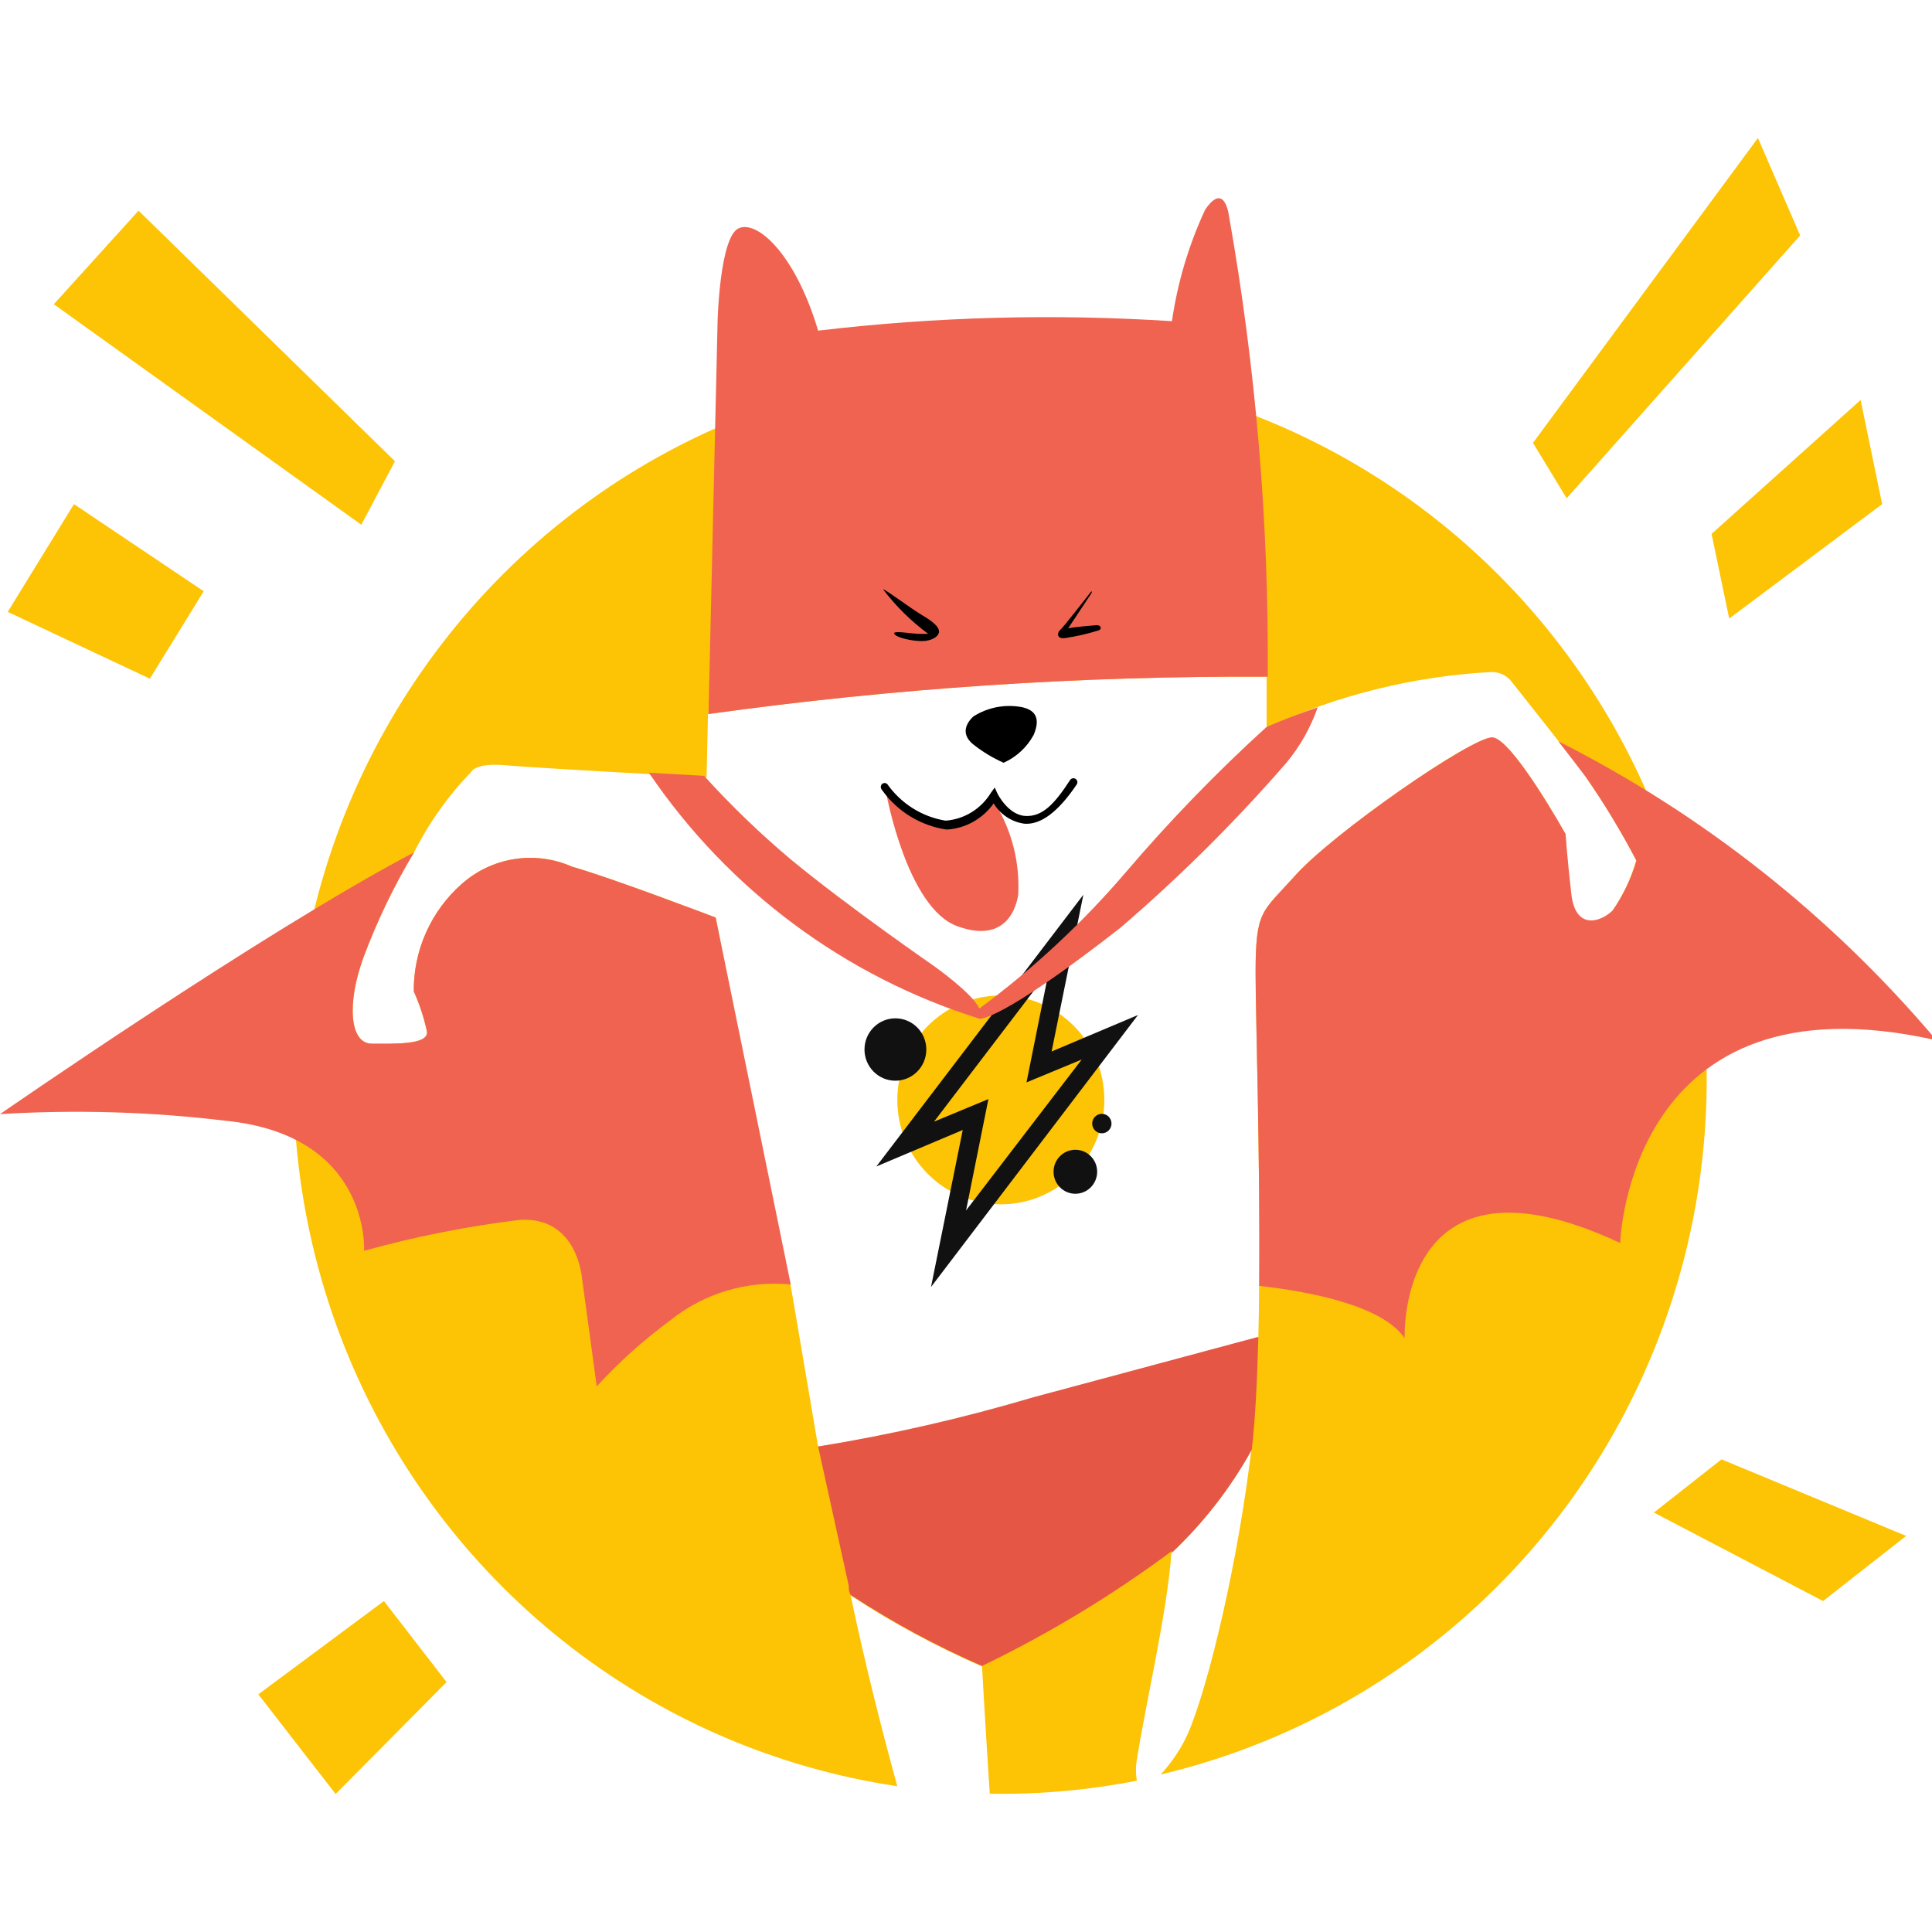 <svg width="70" height="70" viewBox="0 0 70 70" fill="none" xmlns="http://www.w3.org/2000/svg">
<g clip-path="url(#clip0_2403_995)">
<path d="M59.883 29.21C58.158 25.043 55.382 21.405 51.83 18.658C48.278 15.911 44.074 14.151 39.637 13.553C35.201 12.956 30.686 13.541 26.544 15.252C22.402 16.962 18.776 19.738 16.029 23.302C13.281 26.867 11.508 31.095 10.885 35.566C10.262 40.037 10.812 44.594 12.479 48.784C14.147 52.974 16.874 56.65 20.389 59.446C23.903 62.241 28.083 64.059 32.511 64.718C31.931 62.609 31.341 60.279 30.821 57.808C32.334 58.797 33.926 59.658 35.581 60.38V60.38C35.581 60.38 35.701 62.559 35.861 64.99C37.65 65.021 39.436 64.862 41.192 64.516C41.146 64.262 41.146 64.003 41.192 63.749C41.482 61.863 42.282 58.463 42.442 56.274C43.595 55.186 44.573 53.924 45.342 52.532V52.532L45.282 52.976C44.732 57.273 43.582 61.863 42.882 63.134C42.655 63.555 42.376 63.944 42.052 64.294C45.672 63.437 49.064 61.797 51.992 59.486C54.921 57.175 57.317 54.25 59.013 50.913C60.709 47.575 61.666 43.905 61.816 40.158C61.966 36.41 61.306 32.675 59.883 29.21V29.21ZM58.412 33.033C57.972 33.467 57.062 33.759 56.912 32.448C56.762 31.137 56.722 30.219 56.722 30.219C56.722 30.219 54.792 26.759 54.072 26.718C53.352 26.678 48.242 30.219 46.892 31.762C45.722 33.063 45.492 32.972 45.492 35.262C45.492 36.987 45.712 43.504 45.592 48.487L37.441 50.676C34.88 51.417 32.274 51.997 29.641 52.411L28.641 46.53H28.501L25.931 33.245C25.931 33.245 22.121 31.792 20.721 31.399C20.063 31.109 19.337 31.014 18.628 31.127C17.92 31.24 17.258 31.554 16.72 32.034C16.172 32.518 15.734 33.116 15.436 33.786C15.137 34.456 14.985 35.183 14.99 35.918C15.202 36.387 15.363 36.877 15.47 37.381C15.52 37.865 14.27 37.814 13.47 37.814C12.67 37.814 12.55 36.362 13.18 34.657C13.672 33.346 14.281 32.083 15 30.884C15.541 29.813 16.239 28.831 17.07 27.969C17.07 27.969 17.21 27.626 18.32 27.727C19.43 27.828 25.601 28.161 25.601 28.161L25.651 25.871C32.358 24.937 39.122 24.485 45.892 24.519C45.892 25.134 45.892 25.75 45.892 26.365C48.456 25.185 51.218 24.5 54.032 24.348C54.183 24.344 54.332 24.378 54.466 24.446C54.601 24.515 54.716 24.616 54.802 24.741C55.142 25.175 57.212 27.767 57.452 28.141C58.125 29.11 58.736 30.12 59.282 31.167C59.095 31.829 58.801 32.456 58.412 33.023V33.033Z" fill="#FDC305"/>
<path d="M56.463 26.859C56.933 27.465 57.343 27.999 57.463 28.161C58.135 29.13 58.746 30.141 59.293 31.187C59.103 31.828 58.812 32.434 58.433 32.983C57.993 33.416 57.083 33.709 56.933 32.397C56.783 31.086 56.723 30.219 56.723 30.219C56.723 30.219 54.793 26.759 54.073 26.718C53.353 26.678 48.242 30.219 46.892 31.762C45.722 33.063 45.492 32.972 45.492 35.262C45.492 36.775 45.662 41.97 45.622 46.59C47.432 46.792 50.093 47.297 50.893 48.487C50.893 48.487 50.603 41.244 58.703 45.037C58.703 45.037 58.983 35.161 70.163 37.693C66.363 33.192 61.703 29.508 56.463 26.859V26.859Z" fill="#F06351"/>
<path d="M45.932 24.519C45.973 18.93 45.504 13.348 44.532 7.845C44.532 7.845 44.382 6.533 43.662 7.603C43.068 8.881 42.664 10.24 42.462 11.637C38.187 11.361 33.896 11.476 29.642 11.98C28.821 9.206 27.421 7.946 26.751 8.278C26.081 8.611 26.001 11.587 26.001 11.587L25.671 25.871C32.385 24.936 39.155 24.484 45.932 24.519V24.519Z" fill="#F06351"/>
<path d="M45.352 52.532C45.481 51.453 45.551 50.02 45.592 48.436L37.441 50.625C34.881 51.384 32.276 51.98 29.642 52.411L30.752 57.455C30.752 57.566 30.752 57.676 30.822 57.788C32.334 58.777 33.926 59.638 35.581 60.36C38 59.194 40.304 57.799 42.462 56.194V56.254C43.61 55.171 44.584 53.916 45.352 52.532V52.532Z" fill="#E55645"/>
<path d="M32.002 21.362C31.952 21.261 33.002 22.048 33.412 22.29C33.822 22.532 34.022 22.713 34.022 22.885C34.022 23.056 33.762 23.228 33.402 23.228C33.042 23.228 32.482 23.107 32.402 22.966C32.322 22.825 33.002 22.966 33.342 22.966H33.632C33.016 22.511 32.467 21.971 32.002 21.362Z" fill="black"/>
<path d="M39.502 21.473C39.502 21.473 38.502 22.764 38.412 22.825C38.322 22.885 38.242 23.168 38.602 23.117C39.015 23.055 39.423 22.96 39.822 22.835C39.932 22.774 39.892 22.633 39.702 22.653C39.512 22.673 39.022 22.703 38.702 22.764L39.552 21.483C39.552 21.483 39.582 21.362 39.502 21.473Z" fill="black"/>
<path d="M36.362 27.636C36.825 27.43 37.208 27.076 37.452 26.627C37.732 25.962 37.452 25.709 37.012 25.619C36.406 25.507 35.782 25.63 35.262 25.962C34.872 26.335 34.922 26.698 35.262 26.97C35.599 27.238 35.969 27.461 36.362 27.636V27.636Z" fill="black"/>
<path d="M36.002 28.907C35.887 29.136 35.731 29.341 35.542 29.512C35.257 29.744 34.907 29.878 34.542 29.896C33.991 29.95 33.441 29.792 33.002 29.452C32.8 29.333 32.621 29.179 32.472 28.998C32.371 28.888 32.249 28.802 32.112 28.746C32.112 28.746 32.862 32.892 34.682 33.557C36.502 34.223 36.842 32.791 36.892 32.407C36.953 31.259 36.667 30.12 36.072 29.139C36.072 28.837 36.052 29.038 36.002 28.907Z" fill="#F06351"/>
<path d="M34.301 30.057C33.834 29.989 33.384 29.826 32.98 29.579C32.576 29.331 32.226 29.003 31.951 28.615C31.927 28.587 31.913 28.551 31.913 28.514C31.913 28.477 31.927 28.441 31.951 28.413C31.965 28.399 31.98 28.389 31.997 28.382C32.014 28.374 32.033 28.37 32.051 28.37C32.07 28.37 32.089 28.374 32.106 28.382C32.123 28.389 32.139 28.399 32.151 28.413C32.399 28.763 32.713 29.06 33.075 29.287C33.437 29.514 33.841 29.666 34.261 29.734C34.594 29.709 34.917 29.605 35.202 29.429C35.487 29.254 35.727 29.013 35.901 28.726L36.041 28.534L36.142 28.756C36.142 28.756 36.522 29.523 37.142 29.563C37.761 29.603 38.202 29.139 38.772 28.262C38.793 28.23 38.826 28.207 38.863 28.2C38.901 28.192 38.94 28.2 38.971 28.221C39.003 28.243 39.025 28.276 39.033 28.314C39.04 28.352 39.033 28.391 39.011 28.423C38.345 29.412 37.715 29.886 37.121 29.845C36.892 29.815 36.673 29.733 36.479 29.605C36.285 29.478 36.122 29.308 36.002 29.109C35.806 29.384 35.552 29.613 35.258 29.777C34.964 29.941 34.637 30.037 34.301 30.057Z" fill="black"/>
<path d="M36.262 43.635C38.333 43.635 40.012 41.941 40.012 39.852C40.012 37.763 38.333 36.069 36.262 36.069C34.191 36.069 32.512 37.763 32.512 39.852C32.512 41.941 34.191 43.635 36.262 43.635Z" fill="#FDC305"/>
<path d="M41.232 36.775L38.102 38.097L39.252 32.418L31.752 42.263L34.882 40.941L33.732 46.631L41.232 36.775ZM33.842 40.639L38.002 35.182L37.192 39.217L39.192 38.389L35.002 43.857L35.812 39.822L33.842 40.639Z" fill="#111111"/>
<path d="M32.441 39.156C33.06 39.156 33.562 38.65 33.562 38.026C33.562 37.402 33.06 36.896 32.441 36.896C31.823 36.896 31.322 37.402 31.322 38.026C31.322 38.65 31.823 39.156 32.441 39.156Z" fill="#111111"/>
<path d="M38.962 43.252C39.398 43.252 39.752 42.895 39.752 42.455C39.752 42.014 39.398 41.658 38.962 41.658C38.526 41.658 38.172 42.014 38.172 42.455C38.172 42.895 38.526 43.252 38.962 43.252Z" fill="#111111"/>
<path d="M39.922 41.062C40.115 41.062 40.272 40.904 40.272 40.709C40.272 40.514 40.115 40.356 39.922 40.356C39.729 40.356 39.572 40.514 39.572 40.709C39.572 40.904 39.729 41.062 39.922 41.062Z" fill="#111111"/>
<path d="M45.882 26.345C44.077 27.986 42.377 29.742 40.792 31.601C39.213 33.446 37.432 35.104 35.482 36.543C35.262 36.009 33.852 35.01 33.852 35.01C33.852 35.01 30.712 32.841 28.651 31.137C27.538 30.201 26.489 29.19 25.511 28.11L23.511 27.999C26.398 32.253 30.628 35.396 35.512 36.917C36.372 36.775 38.792 35.03 40.602 33.608C42.743 31.771 44.749 29.778 46.602 27.646C47.1 27.049 47.487 26.365 47.742 25.629C46.602 26.012 45.882 26.345 45.882 26.345Z" fill="#F06351"/>
<path d="M65.223 8.531L56.763 18.053L55.543 16.046L63.693 5L65.223 8.531Z" fill="#FDC305"/>
<path d="M62.653 22.411L68.193 18.265L67.413 14.492L62.013 19.344L62.653 22.411Z" fill="#FDC305"/>
<path d="M59.923 54.802L66.053 58.009L69.063 55.649L62.373 52.875L59.923 54.802Z" fill="#FDC305"/>
<path d="M1.95 11.022L5.02 7.633L14.31 16.712L13.09 19.011L1.95 11.022Z" fill="#FDC305"/>
<path d="M7.38 21.422L2.68 18.265L0.28 22.169L5.43 24.59L7.38 21.422Z" fill="#FDC305"/>
<path d="M13.91 58.009L9.36 61.389L12.16 65L16.18 60.945L13.91 58.009Z" fill="#FDC305"/>
<path d="M25.931 33.245C25.931 33.245 22.121 31.792 20.721 31.399C20.064 31.109 19.338 31.014 18.629 31.127C17.92 31.24 17.258 31.554 16.721 32.034C16.173 32.518 15.735 33.116 15.436 33.786C15.137 34.456 14.986 35.183 14.991 35.918C15.202 36.387 15.363 36.877 15.471 37.381C15.521 37.865 14.271 37.814 13.471 37.814C12.671 37.814 12.551 36.362 13.181 34.657C13.672 33.346 14.281 32.083 15.001 30.884C9.55 33.749 0 40.367 0 40.367C2.732 40.2 5.473 40.281 8.19 40.609C13.441 41.143 13.191 45.319 13.191 45.319C15.037 44.806 16.919 44.432 18.821 44.2C20.941 44.059 21.091 46.338 21.091 46.338L21.621 50.232C22.426 49.354 23.313 48.556 24.271 47.851C25.506 46.855 27.078 46.384 28.651 46.54V46.54L25.931 33.245Z" fill="#F06351"/>
</g>
<defs>
<clipPath id="clip0_2403_995">
<rect width="70" height="70" fill="white"/>
</clipPath>
</defs>
</svg>
